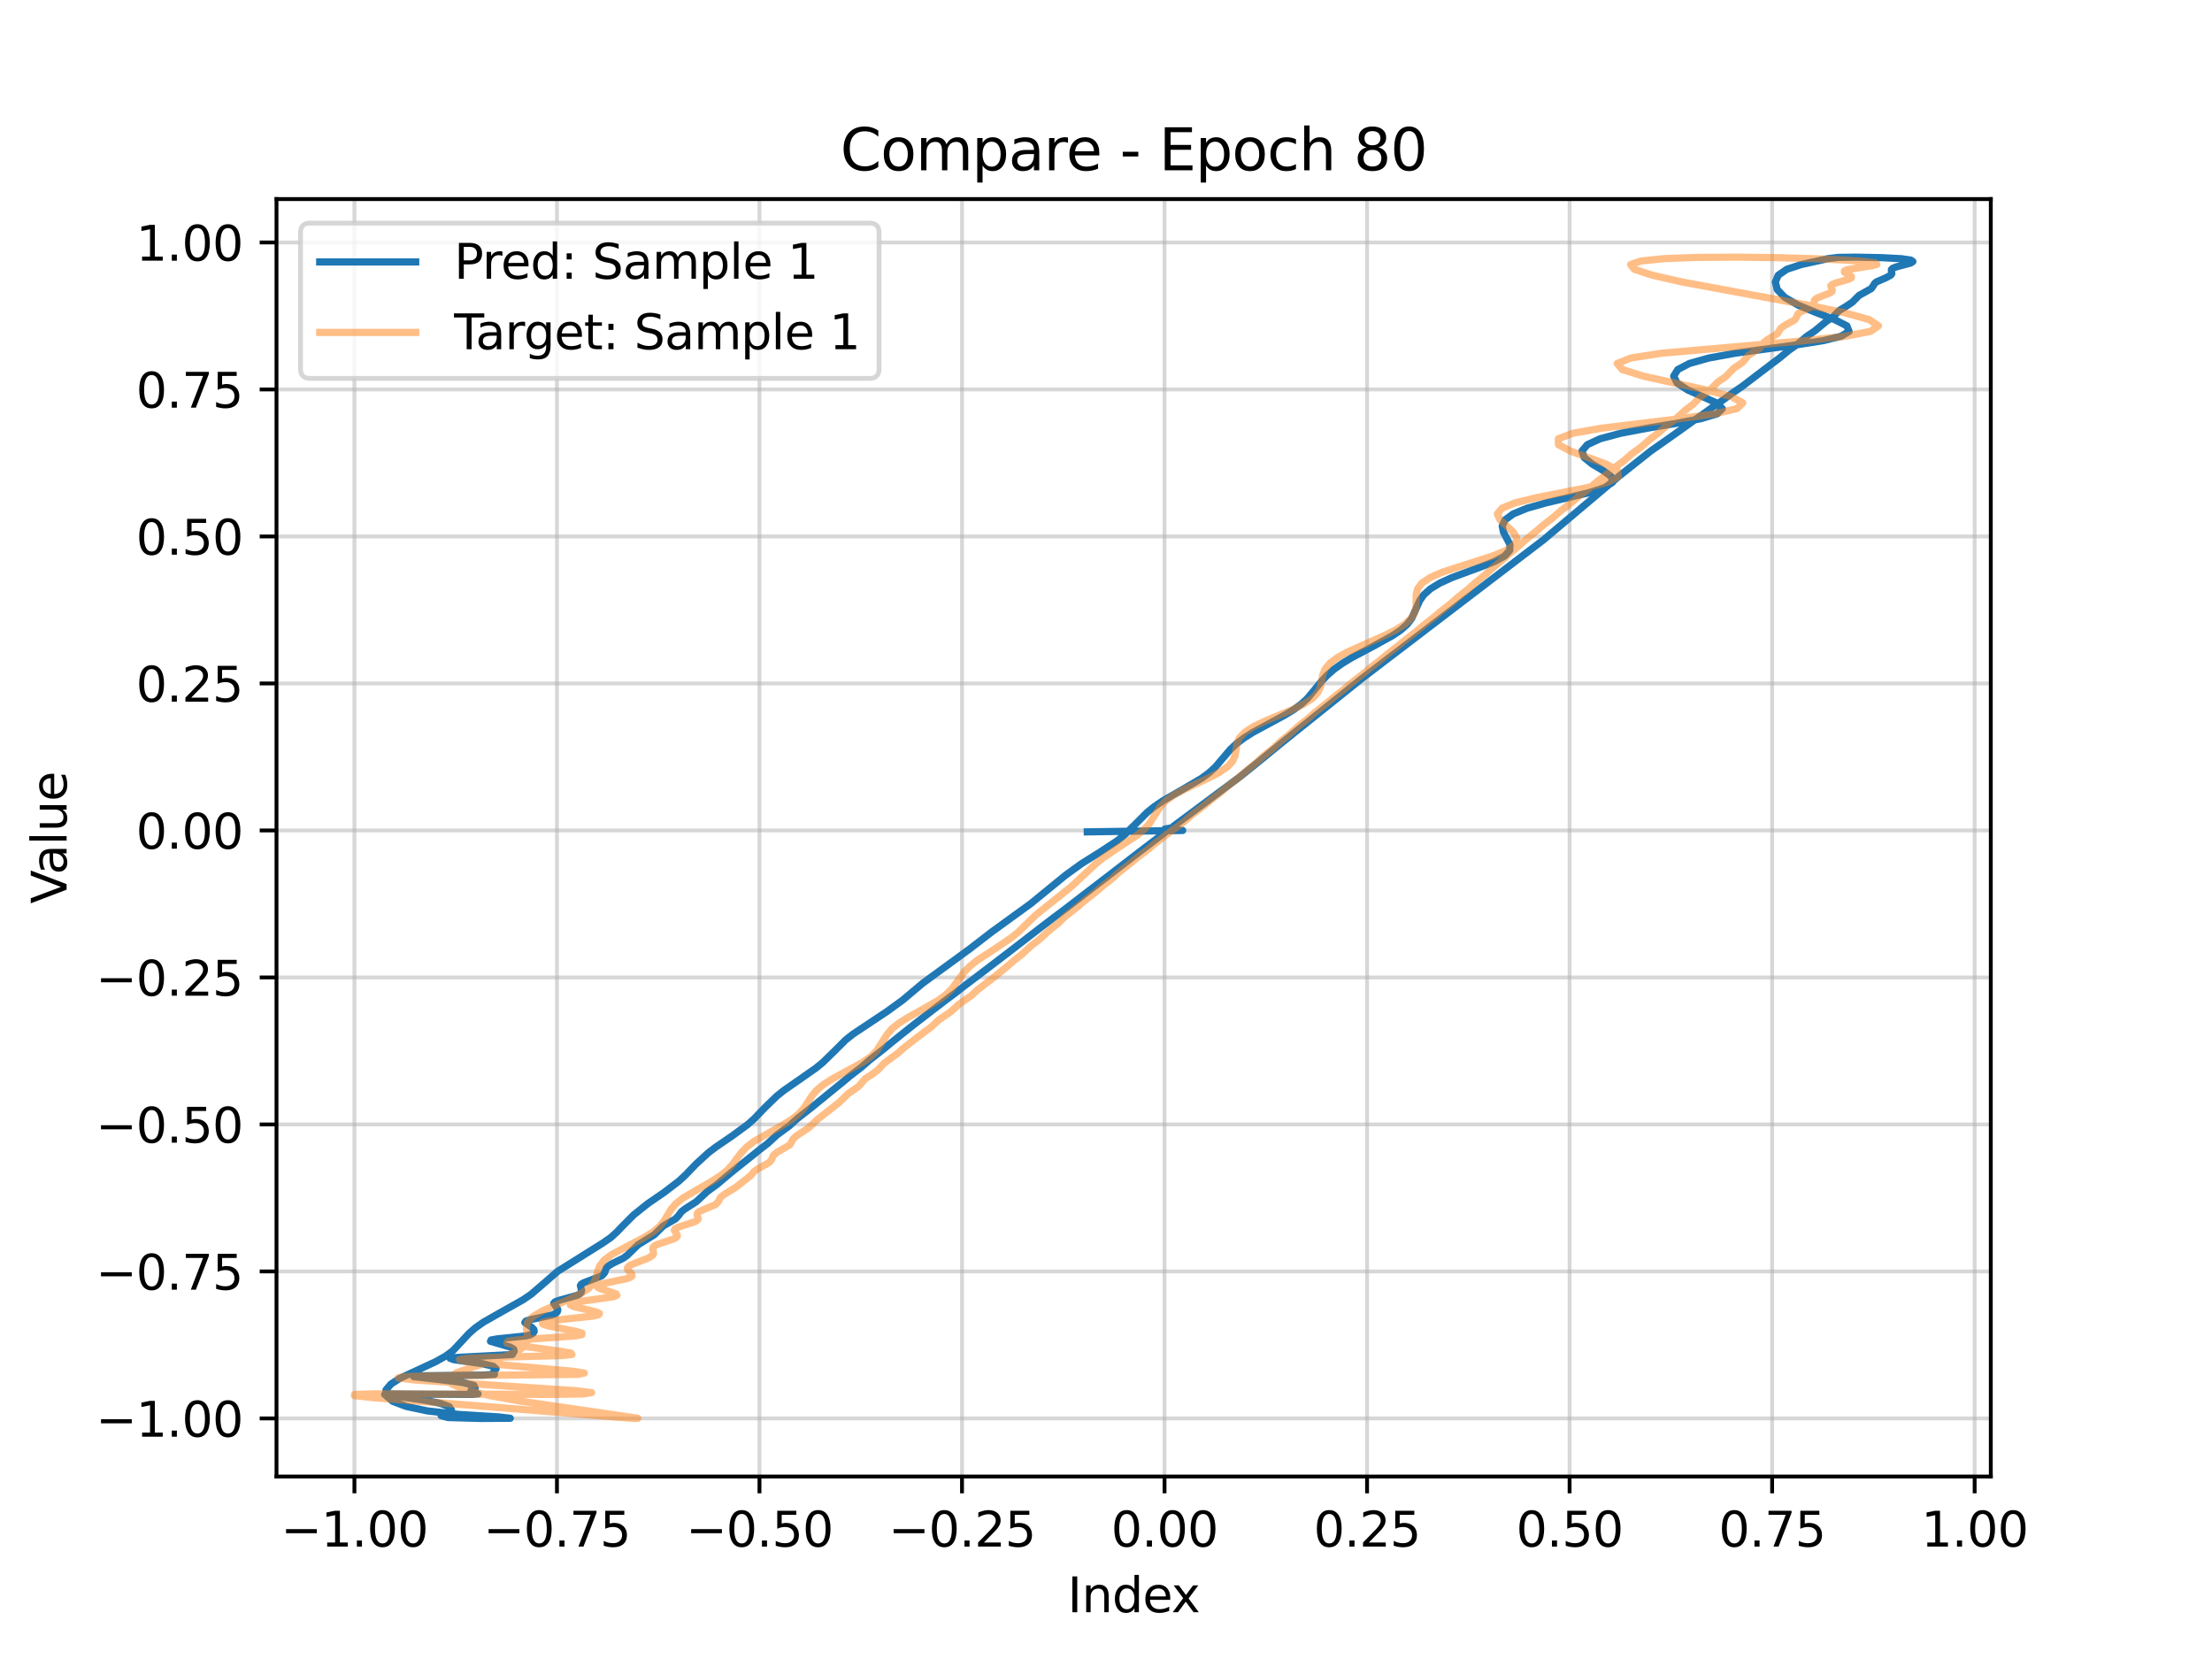 <?xml version="1.0" encoding="utf-8" standalone="no"?>
<!DOCTYPE svg PUBLIC "-//W3C//DTD SVG 1.1//EN"
  "http://www.w3.org/Graphics/SVG/1.1/DTD/svg11.dtd">
<svg xmlns:xlink="http://www.w3.org/1999/xlink" width="460.8pt" height="345.6pt" viewBox="0 0 460.8 345.6" xmlns="http://www.w3.org/2000/svg" version="1.1">
 <defs>
  <style type="text/css">*{stroke-linejoin: round; stroke-linecap: butt}</style>
 </defs>
 <g id="figure_1">
  <g id="patch_1">
   <path d="M 0 345.6 
L 460.8 345.6 
L 460.8 0 
L 0 0 
z
" style="fill: #ffffff"/>
  </g>
  <g id="axes_1">
   <g id="patch_2">
    <path d="M 57.6 307.584 
L 414.72 307.584 
L 414.72 41.472 
L 57.6 41.472 
z
" style="fill: #ffffff"/>
   </g>
   <g id="matplotlib.axis_1">
    <g id="xtick_1">
     <g id="line2d_1">
      <path d="M 73.833 307.584 
L 73.833 41.472 
" clip-path="url(#p43195b2740)" style="fill: none; stroke: #b0b0b0; stroke-opacity: 0.5; stroke-width: 0.8; stroke-linecap: square"/>
     </g>
     <g id="line2d_2">
      <defs>
       <path id="m2a0c8b66cd" d="M 0 0 
L 0 3.5 
" style="stroke: #000000; stroke-width: 0.8"/>
      </defs>
      <g>
       <use xlink:href="#m2a0c8b66cd" x="73.833" y="307.584" style="stroke: #000000; stroke-width: 0.8"/>
      </g>
     </g>
     <g id="text_1">
      <!-- −1.00 -->
      <g transform="translate(58.51 322.182) scale(0.1 -0.1)">
       <defs>
        <path id="DejaVuSans-2212" d="M 678 2272 
L 4684 2272 
L 4684 1741 
L 678 1741 
L 678 2272 
z
" transform="scale(0.016)"/>
        <path id="DejaVuSans-31" d="M 794 531 
L 1825 531 
L 1825 4091 
L 703 3866 
L 703 4441 
L 1819 4666 
L 2450 4666 
L 2450 531 
L 3481 531 
L 3481 0 
L 794 0 
L 794 531 
z
" transform="scale(0.016)"/>
        <path id="DejaVuSans-2e" d="M 684 794 
L 1344 794 
L 1344 0 
L 684 0 
L 684 794 
z
" transform="scale(0.016)"/>
        <path id="DejaVuSans-30" d="M 2034 4250 
Q 1547 4250 1301 3770 
Q 1056 3291 1056 2328 
Q 1056 1369 1301 889 
Q 1547 409 2034 409 
Q 2525 409 2770 889 
Q 3016 1369 3016 2328 
Q 3016 3291 2770 3770 
Q 2525 4250 2034 4250 
z
M 2034 4750 
Q 2819 4750 3233 4129 
Q 3647 3509 3647 2328 
Q 3647 1150 3233 529 
Q 2819 -91 2034 -91 
Q 1250 -91 836 529 
Q 422 1150 422 2328 
Q 422 3509 836 4129 
Q 1250 4750 2034 4750 
z
" transform="scale(0.016)"/>
       </defs>
       <use xlink:href="#DejaVuSans-2212"/>
       <use xlink:href="#DejaVuSans-31" transform="translate(83.789 0)"/>
       <use xlink:href="#DejaVuSans-2e" transform="translate(147.412 0)"/>
       <use xlink:href="#DejaVuSans-30" transform="translate(179.199 0)"/>
       <use xlink:href="#DejaVuSans-30" transform="translate(242.822 0)"/>
      </g>
     </g>
    </g>
    <g id="xtick_2">
     <g id="line2d_3">
      <path d="M 116.023 307.584 
L 116.023 41.472 
" clip-path="url(#p43195b2740)" style="fill: none; stroke: #b0b0b0; stroke-opacity: 0.5; stroke-width: 0.8; stroke-linecap: square"/>
     </g>
     <g id="line2d_4">
      <g>
       <use xlink:href="#m2a0c8b66cd" x="116.023" y="307.584" style="stroke: #000000; stroke-width: 0.8"/>
      </g>
     </g>
     <g id="text_2">
      <!-- −0.75 -->
      <g transform="translate(100.7 322.182) scale(0.1 -0.1)">
       <defs>
        <path id="DejaVuSans-37" d="M 525 4666 
L 3525 4666 
L 3525 4397 
L 1831 0 
L 1172 0 
L 2766 4134 
L 525 4134 
L 525 4666 
z
" transform="scale(0.016)"/>
        <path id="DejaVuSans-35" d="M 691 4666 
L 3169 4666 
L 3169 4134 
L 1269 4134 
L 1269 2991 
Q 1406 3038 1543 3061 
Q 1681 3084 1819 3084 
Q 2600 3084 3056 2656 
Q 3513 2228 3513 1497 
Q 3513 744 3044 326 
Q 2575 -91 1722 -91 
Q 1428 -91 1123 -41 
Q 819 9 494 109 
L 494 744 
Q 775 591 1075 516 
Q 1375 441 1709 441 
Q 2250 441 2565 725 
Q 2881 1009 2881 1497 
Q 2881 1984 2565 2268 
Q 2250 2553 1709 2553 
Q 1456 2553 1204 2497 
Q 953 2441 691 2322 
L 691 4666 
z
" transform="scale(0.016)"/>
       </defs>
       <use xlink:href="#DejaVuSans-2212"/>
       <use xlink:href="#DejaVuSans-30" transform="translate(83.789 0)"/>
       <use xlink:href="#DejaVuSans-2e" transform="translate(147.412 0)"/>
       <use xlink:href="#DejaVuSans-37" transform="translate(179.199 0)"/>
       <use xlink:href="#DejaVuSans-35" transform="translate(242.822 0)"/>
      </g>
     </g>
    </g>
    <g id="xtick_3">
     <g id="line2d_5">
      <path d="M 158.213 307.584 
L 158.213 41.472 
" clip-path="url(#p43195b2740)" style="fill: none; stroke: #b0b0b0; stroke-opacity: 0.5; stroke-width: 0.8; stroke-linecap: square"/>
     </g>
     <g id="line2d_6">
      <g>
       <use xlink:href="#m2a0c8b66cd" x="158.213" y="307.584" style="stroke: #000000; stroke-width: 0.8"/>
      </g>
     </g>
     <g id="text_3">
      <!-- −0.50 -->
      <g transform="translate(142.891 322.182) scale(0.1 -0.1)">
       <use xlink:href="#DejaVuSans-2212"/>
       <use xlink:href="#DejaVuSans-30" transform="translate(83.789 0)"/>
       <use xlink:href="#DejaVuSans-2e" transform="translate(147.412 0)"/>
       <use xlink:href="#DejaVuSans-35" transform="translate(179.199 0)"/>
       <use xlink:href="#DejaVuSans-30" transform="translate(242.822 0)"/>
      </g>
     </g>
    </g>
    <g id="xtick_4">
     <g id="line2d_7">
      <path d="M 200.404 307.584 
L 200.404 41.472 
" clip-path="url(#p43195b2740)" style="fill: none; stroke: #b0b0b0; stroke-opacity: 0.5; stroke-width: 0.8; stroke-linecap: square"/>
     </g>
     <g id="line2d_8">
      <g>
       <use xlink:href="#m2a0c8b66cd" x="200.404" y="307.584" style="stroke: #000000; stroke-width: 0.8"/>
      </g>
     </g>
     <g id="text_4">
      <!-- −0.25 -->
      <g transform="translate(185.081 322.182) scale(0.1 -0.1)">
       <defs>
        <path id="DejaVuSans-32" d="M 1228 531 
L 3431 531 
L 3431 0 
L 469 0 
L 469 531 
Q 828 903 1448 1529 
Q 2069 2156 2228 2338 
Q 2531 2678 2651 2914 
Q 2772 3150 2772 3378 
Q 2772 3750 2511 3984 
Q 2250 4219 1831 4219 
Q 1534 4219 1204 4116 
Q 875 4013 500 3803 
L 500 4441 
Q 881 4594 1212 4672 
Q 1544 4750 1819 4750 
Q 2544 4750 2975 4387 
Q 3406 4025 3406 3419 
Q 3406 3131 3298 2873 
Q 3191 2616 2906 2266 
Q 2828 2175 2409 1742 
Q 1991 1309 1228 531 
z
" transform="scale(0.016)"/>
       </defs>
       <use xlink:href="#DejaVuSans-2212"/>
       <use xlink:href="#DejaVuSans-30" transform="translate(83.789 0)"/>
       <use xlink:href="#DejaVuSans-2e" transform="translate(147.412 0)"/>
       <use xlink:href="#DejaVuSans-32" transform="translate(179.199 0)"/>
       <use xlink:href="#DejaVuSans-35" transform="translate(242.822 0)"/>
      </g>
     </g>
    </g>
    <g id="xtick_5">
     <g id="line2d_9">
      <path d="M 242.594 307.584 
L 242.594 41.472 
" clip-path="url(#p43195b2740)" style="fill: none; stroke: #b0b0b0; stroke-opacity: 0.5; stroke-width: 0.8; stroke-linecap: square"/>
     </g>
     <g id="line2d_10">
      <g>
       <use xlink:href="#m2a0c8b66cd" x="242.594" y="307.584" style="stroke: #000000; stroke-width: 0.8"/>
      </g>
     </g>
     <g id="text_5">
      <!-- 0.00 -->
      <g transform="translate(231.461 322.182) scale(0.1 -0.1)">
       <use xlink:href="#DejaVuSans-30"/>
       <use xlink:href="#DejaVuSans-2e" transform="translate(63.623 0)"/>
       <use xlink:href="#DejaVuSans-30" transform="translate(95.41 0)"/>
       <use xlink:href="#DejaVuSans-30" transform="translate(159.033 0)"/>
      </g>
     </g>
    </g>
    <g id="xtick_6">
     <g id="line2d_11">
      <path d="M 284.784 307.584 
L 284.784 41.472 
" clip-path="url(#p43195b2740)" style="fill: none; stroke: #b0b0b0; stroke-opacity: 0.5; stroke-width: 0.8; stroke-linecap: square"/>
     </g>
     <g id="line2d_12">
      <g>
       <use xlink:href="#m2a0c8b66cd" x="284.784" y="307.584" style="stroke: #000000; stroke-width: 0.8"/>
      </g>
     </g>
     <g id="text_6">
      <!-- 0.25 -->
      <g transform="translate(273.651 322.182) scale(0.1 -0.1)">
       <use xlink:href="#DejaVuSans-30"/>
       <use xlink:href="#DejaVuSans-2e" transform="translate(63.623 0)"/>
       <use xlink:href="#DejaVuSans-32" transform="translate(95.41 0)"/>
       <use xlink:href="#DejaVuSans-35" transform="translate(159.033 0)"/>
      </g>
     </g>
    </g>
    <g id="xtick_7">
     <g id="line2d_13">
      <path d="M 326.974 307.584 
L 326.974 41.472 
" clip-path="url(#p43195b2740)" style="fill: none; stroke: #b0b0b0; stroke-opacity: 0.5; stroke-width: 0.8; stroke-linecap: square"/>
     </g>
     <g id="line2d_14">
      <g>
       <use xlink:href="#m2a0c8b66cd" x="326.974" y="307.584" style="stroke: #000000; stroke-width: 0.8"/>
      </g>
     </g>
     <g id="text_7">
      <!-- 0.50 -->
      <g transform="translate(315.842 322.182) scale(0.1 -0.1)">
       <use xlink:href="#DejaVuSans-30"/>
       <use xlink:href="#DejaVuSans-2e" transform="translate(63.623 0)"/>
       <use xlink:href="#DejaVuSans-35" transform="translate(95.41 0)"/>
       <use xlink:href="#DejaVuSans-30" transform="translate(159.033 0)"/>
      </g>
     </g>
    </g>
    <g id="xtick_8">
     <g id="line2d_15">
      <path d="M 369.165 307.584 
L 369.165 41.472 
" clip-path="url(#p43195b2740)" style="fill: none; stroke: #b0b0b0; stroke-opacity: 0.5; stroke-width: 0.8; stroke-linecap: square"/>
     </g>
     <g id="line2d_16">
      <g>
       <use xlink:href="#m2a0c8b66cd" x="369.165" y="307.584" style="stroke: #000000; stroke-width: 0.8"/>
      </g>
     </g>
     <g id="text_8">
      <!-- 0.75 -->
      <g transform="translate(358.032 322.182) scale(0.1 -0.1)">
       <use xlink:href="#DejaVuSans-30"/>
       <use xlink:href="#DejaVuSans-2e" transform="translate(63.623 0)"/>
       <use xlink:href="#DejaVuSans-37" transform="translate(95.41 0)"/>
       <use xlink:href="#DejaVuSans-35" transform="translate(159.033 0)"/>
      </g>
     </g>
    </g>
    <g id="xtick_9">
     <g id="line2d_17">
      <path d="M 411.355 307.584 
L 411.355 41.472 
" clip-path="url(#p43195b2740)" style="fill: none; stroke: #b0b0b0; stroke-opacity: 0.5; stroke-width: 0.8; stroke-linecap: square"/>
     </g>
     <g id="line2d_18">
      <g>
       <use xlink:href="#m2a0c8b66cd" x="411.355" y="307.584" style="stroke: #000000; stroke-width: 0.8"/>
      </g>
     </g>
     <g id="text_9">
      <!-- 1.00 -->
      <g transform="translate(400.222 322.182) scale(0.1 -0.1)">
       <use xlink:href="#DejaVuSans-31"/>
       <use xlink:href="#DejaVuSans-2e" transform="translate(63.623 0)"/>
       <use xlink:href="#DejaVuSans-30" transform="translate(95.41 0)"/>
       <use xlink:href="#DejaVuSans-30" transform="translate(159.033 0)"/>
      </g>
     </g>
    </g>
    <g id="text_10">
     <!-- Index -->
     <g transform="translate(222.394 335.861) scale(0.1 -0.1)">
      <defs>
       <path id="DejaVuSans-49" d="M 628 4666 
L 1259 4666 
L 1259 0 
L 628 0 
L 628 4666 
z
" transform="scale(0.016)"/>
       <path id="DejaVuSans-6e" d="M 3513 2113 
L 3513 0 
L 2938 0 
L 2938 2094 
Q 2938 2591 2744 2837 
Q 2550 3084 2163 3084 
Q 1697 3084 1428 2787 
Q 1159 2491 1159 1978 
L 1159 0 
L 581 0 
L 581 3500 
L 1159 3500 
L 1159 2956 
Q 1366 3272 1645 3428 
Q 1925 3584 2291 3584 
Q 2894 3584 3203 3211 
Q 3513 2838 3513 2113 
z
" transform="scale(0.016)"/>
       <path id="DejaVuSans-64" d="M 2906 2969 
L 2906 4863 
L 3481 4863 
L 3481 0 
L 2906 0 
L 2906 525 
Q 2725 213 2448 61 
Q 2172 -91 1784 -91 
Q 1150 -91 751 415 
Q 353 922 353 1747 
Q 353 2572 751 3078 
Q 1150 3584 1784 3584 
Q 2172 3584 2448 3432 
Q 2725 3281 2906 2969 
z
M 947 1747 
Q 947 1113 1208 752 
Q 1469 391 1925 391 
Q 2381 391 2643 752 
Q 2906 1113 2906 1747 
Q 2906 2381 2643 2742 
Q 2381 3103 1925 3103 
Q 1469 3103 1208 2742 
Q 947 2381 947 1747 
z
" transform="scale(0.016)"/>
       <path id="DejaVuSans-65" d="M 3597 1894 
L 3597 1613 
L 953 1613 
Q 991 1019 1311 708 
Q 1631 397 2203 397 
Q 2534 397 2845 478 
Q 3156 559 3463 722 
L 3463 178 
Q 3153 47 2828 -22 
Q 2503 -91 2169 -91 
Q 1331 -91 842 396 
Q 353 884 353 1716 
Q 353 2575 817 3079 
Q 1281 3584 2069 3584 
Q 2775 3584 3186 3129 
Q 3597 2675 3597 1894 
z
M 3022 2063 
Q 3016 2534 2758 2815 
Q 2500 3097 2075 3097 
Q 1594 3097 1305 2825 
Q 1016 2553 972 2059 
L 3022 2063 
z
" transform="scale(0.016)"/>
       <path id="DejaVuSans-78" d="M 3513 3500 
L 2247 1797 
L 3578 0 
L 2900 0 
L 1881 1375 
L 863 0 
L 184 0 
L 1544 1831 
L 300 3500 
L 978 3500 
L 1906 2253 
L 2834 3500 
L 3513 3500 
z
" transform="scale(0.016)"/>
      </defs>
      <use xlink:href="#DejaVuSans-49"/>
      <use xlink:href="#DejaVuSans-6e" transform="translate(29.492 0)"/>
      <use xlink:href="#DejaVuSans-64" transform="translate(92.871 0)"/>
      <use xlink:href="#DejaVuSans-65" transform="translate(156.348 0)"/>
      <use xlink:href="#DejaVuSans-78" transform="translate(216.121 0)"/>
     </g>
    </g>
   </g>
   <g id="matplotlib.axis_2">
    <g id="ytick_1">
     <g id="line2d_19">
      <path d="M 57.6 295.488 
L 414.72 295.488 
" clip-path="url(#p43195b2740)" style="fill: none; stroke: #b0b0b0; stroke-opacity: 0.5; stroke-width: 0.8; stroke-linecap: square"/>
     </g>
     <g id="line2d_20">
      <defs>
       <path id="m6dc3b69194" d="M 0 0 
L -3.5 0 
" style="stroke: #000000; stroke-width: 0.8"/>
      </defs>
      <g>
       <use xlink:href="#m6dc3b69194" x="57.6" y="295.488" style="stroke: #000000; stroke-width: 0.8"/>
      </g>
     </g>
     <g id="text_11">
      <!-- −1.00 -->
      <g transform="translate(19.955 299.287) scale(0.1 -0.1)">
       <use xlink:href="#DejaVuSans-2212"/>
       <use xlink:href="#DejaVuSans-31" transform="translate(83.789 0)"/>
       <use xlink:href="#DejaVuSans-2e" transform="translate(147.412 0)"/>
       <use xlink:href="#DejaVuSans-30" transform="translate(179.199 0)"/>
       <use xlink:href="#DejaVuSans-30" transform="translate(242.822 0)"/>
      </g>
     </g>
    </g>
    <g id="ytick_2">
     <g id="line2d_21">
      <path d="M 57.6 264.865 
L 414.72 264.865 
" clip-path="url(#p43195b2740)" style="fill: none; stroke: #b0b0b0; stroke-opacity: 0.5; stroke-width: 0.8; stroke-linecap: square"/>
     </g>
     <g id="line2d_22">
      <g>
       <use xlink:href="#m6dc3b69194" x="57.6" y="264.865" style="stroke: #000000; stroke-width: 0.8"/>
      </g>
     </g>
     <g id="text_12">
      <!-- −0.75 -->
      <g transform="translate(19.955 268.665) scale(0.1 -0.1)">
       <use xlink:href="#DejaVuSans-2212"/>
       <use xlink:href="#DejaVuSans-30" transform="translate(83.789 0)"/>
       <use xlink:href="#DejaVuSans-2e" transform="translate(147.412 0)"/>
       <use xlink:href="#DejaVuSans-37" transform="translate(179.199 0)"/>
       <use xlink:href="#DejaVuSans-35" transform="translate(242.822 0)"/>
      </g>
     </g>
    </g>
    <g id="ytick_3">
     <g id="line2d_23">
      <path d="M 57.6 234.243 
L 414.72 234.243 
" clip-path="url(#p43195b2740)" style="fill: none; stroke: #b0b0b0; stroke-opacity: 0.5; stroke-width: 0.8; stroke-linecap: square"/>
     </g>
     <g id="line2d_24">
      <g>
       <use xlink:href="#m6dc3b69194" x="57.6" y="234.243" style="stroke: #000000; stroke-width: 0.8"/>
      </g>
     </g>
     <g id="text_13">
      <!-- −0.50 -->
      <g transform="translate(19.955 238.042) scale(0.1 -0.1)">
       <use xlink:href="#DejaVuSans-2212"/>
       <use xlink:href="#DejaVuSans-30" transform="translate(83.789 0)"/>
       <use xlink:href="#DejaVuSans-2e" transform="translate(147.412 0)"/>
       <use xlink:href="#DejaVuSans-35" transform="translate(179.199 0)"/>
       <use xlink:href="#DejaVuSans-30" transform="translate(242.822 0)"/>
      </g>
     </g>
    </g>
    <g id="ytick_4">
     <g id="line2d_25">
      <path d="M 57.6 203.62 
L 414.72 203.62 
" clip-path="url(#p43195b2740)" style="fill: none; stroke: #b0b0b0; stroke-opacity: 0.5; stroke-width: 0.8; stroke-linecap: square"/>
     </g>
     <g id="line2d_26">
      <g>
       <use xlink:href="#m6dc3b69194" x="57.6" y="203.62" style="stroke: #000000; stroke-width: 0.8"/>
      </g>
     </g>
     <g id="text_14">
      <!-- −0.25 -->
      <g transform="translate(19.955 207.419) scale(0.1 -0.1)">
       <use xlink:href="#DejaVuSans-2212"/>
       <use xlink:href="#DejaVuSans-30" transform="translate(83.789 0)"/>
       <use xlink:href="#DejaVuSans-2e" transform="translate(147.412 0)"/>
       <use xlink:href="#DejaVuSans-32" transform="translate(179.199 0)"/>
       <use xlink:href="#DejaVuSans-35" transform="translate(242.822 0)"/>
      </g>
     </g>
    </g>
    <g id="ytick_5">
     <g id="line2d_27">
      <path d="M 57.6 172.997 
L 414.72 172.997 
" clip-path="url(#p43195b2740)" style="fill: none; stroke: #b0b0b0; stroke-opacity: 0.5; stroke-width: 0.8; stroke-linecap: square"/>
     </g>
     <g id="line2d_28">
      <g>
       <use xlink:href="#m6dc3b69194" x="57.6" y="172.997" style="stroke: #000000; stroke-width: 0.8"/>
      </g>
     </g>
     <g id="text_15">
      <!-- 0.00 -->
      <g transform="translate(28.334 176.797) scale(0.1 -0.1)">
       <use xlink:href="#DejaVuSans-30"/>
       <use xlink:href="#DejaVuSans-2e" transform="translate(63.623 0)"/>
       <use xlink:href="#DejaVuSans-30" transform="translate(95.41 0)"/>
       <use xlink:href="#DejaVuSans-30" transform="translate(159.033 0)"/>
      </g>
     </g>
    </g>
    <g id="ytick_6">
     <g id="line2d_29">
      <path d="M 57.6 142.375 
L 414.72 142.375 
" clip-path="url(#p43195b2740)" style="fill: none; stroke: #b0b0b0; stroke-opacity: 0.5; stroke-width: 0.8; stroke-linecap: square"/>
     </g>
     <g id="line2d_30">
      <g>
       <use xlink:href="#m6dc3b69194" x="57.6" y="142.375" style="stroke: #000000; stroke-width: 0.8"/>
      </g>
     </g>
     <g id="text_16">
      <!-- 0.25 -->
      <g transform="translate(28.334 146.174) scale(0.1 -0.1)">
       <use xlink:href="#DejaVuSans-30"/>
       <use xlink:href="#DejaVuSans-2e" transform="translate(63.623 0)"/>
       <use xlink:href="#DejaVuSans-32" transform="translate(95.41 0)"/>
       <use xlink:href="#DejaVuSans-35" transform="translate(159.033 0)"/>
      </g>
     </g>
    </g>
    <g id="ytick_7">
     <g id="line2d_31">
      <path d="M 57.6 111.752 
L 414.72 111.752 
" clip-path="url(#p43195b2740)" style="fill: none; stroke: #b0b0b0; stroke-opacity: 0.5; stroke-width: 0.8; stroke-linecap: square"/>
     </g>
     <g id="line2d_32">
      <g>
       <use xlink:href="#m6dc3b69194" x="57.6" y="111.752" style="stroke: #000000; stroke-width: 0.8"/>
      </g>
     </g>
     <g id="text_17">
      <!-- 0.50 -->
      <g transform="translate(28.334 115.551) scale(0.1 -0.1)">
       <use xlink:href="#DejaVuSans-30"/>
       <use xlink:href="#DejaVuSans-2e" transform="translate(63.623 0)"/>
       <use xlink:href="#DejaVuSans-35" transform="translate(95.41 0)"/>
       <use xlink:href="#DejaVuSans-30" transform="translate(159.033 0)"/>
      </g>
     </g>
    </g>
    <g id="ytick_8">
     <g id="line2d_33">
      <path d="M 57.6 81.129 
L 414.72 81.129 
" clip-path="url(#p43195b2740)" style="fill: none; stroke: #b0b0b0; stroke-opacity: 0.5; stroke-width: 0.8; stroke-linecap: square"/>
     </g>
     <g id="line2d_34">
      <g>
       <use xlink:href="#m6dc3b69194" x="57.6" y="81.129" style="stroke: #000000; stroke-width: 0.8"/>
      </g>
     </g>
     <g id="text_18">
      <!-- 0.75 -->
      <g transform="translate(28.334 84.928) scale(0.1 -0.1)">
       <use xlink:href="#DejaVuSans-30"/>
       <use xlink:href="#DejaVuSans-2e" transform="translate(63.623 0)"/>
       <use xlink:href="#DejaVuSans-37" transform="translate(95.41 0)"/>
       <use xlink:href="#DejaVuSans-35" transform="translate(159.033 0)"/>
      </g>
     </g>
    </g>
    <g id="ytick_9">
     <g id="line2d_35">
      <path d="M 57.6 50.507 
L 414.72 50.507 
" clip-path="url(#p43195b2740)" style="fill: none; stroke: #b0b0b0; stroke-opacity: 0.5; stroke-width: 0.8; stroke-linecap: square"/>
     </g>
     <g id="line2d_36">
      <g>
       <use xlink:href="#m6dc3b69194" x="57.6" y="50.507" style="stroke: #000000; stroke-width: 0.8"/>
      </g>
     </g>
     <g id="text_19">
      <!-- 1.00 -->
      <g transform="translate(28.334 54.306) scale(0.1 -0.1)">
       <use xlink:href="#DejaVuSans-31"/>
       <use xlink:href="#DejaVuSans-2e" transform="translate(63.623 0)"/>
       <use xlink:href="#DejaVuSans-30" transform="translate(95.41 0)"/>
       <use xlink:href="#DejaVuSans-30" transform="translate(159.033 0)"/>
      </g>
     </g>
    </g>
    <g id="text_20">
     <!-- Value -->
     <g transform="translate(13.875 188.259) rotate(-90) scale(0.1 -0.1)">
      <defs>
       <path id="DejaVuSans-56" d="M 1831 0 
L 50 4666 
L 709 4666 
L 2188 738 
L 3669 4666 
L 4325 4666 
L 2547 0 
L 1831 0 
z
" transform="scale(0.016)"/>
       <path id="DejaVuSans-61" d="M 2194 1759 
Q 1497 1759 1228 1600 
Q 959 1441 959 1056 
Q 959 750 1161 570 
Q 1363 391 1709 391 
Q 2188 391 2477 730 
Q 2766 1069 2766 1631 
L 2766 1759 
L 2194 1759 
z
M 3341 1997 
L 3341 0 
L 2766 0 
L 2766 531 
Q 2569 213 2275 61 
Q 1981 -91 1556 -91 
Q 1019 -91 701 211 
Q 384 513 384 1019 
Q 384 1609 779 1909 
Q 1175 2209 1959 2209 
L 2766 2209 
L 2766 2266 
Q 2766 2663 2505 2880 
Q 2244 3097 1772 3097 
Q 1472 3097 1187 3025 
Q 903 2953 641 2809 
L 641 3341 
Q 956 3463 1253 3523 
Q 1550 3584 1831 3584 
Q 2591 3584 2966 3190 
Q 3341 2797 3341 1997 
z
" transform="scale(0.016)"/>
       <path id="DejaVuSans-6c" d="M 603 4863 
L 1178 4863 
L 1178 0 
L 603 0 
L 603 4863 
z
" transform="scale(0.016)"/>
       <path id="DejaVuSans-75" d="M 544 1381 
L 544 3500 
L 1119 3500 
L 1119 1403 
Q 1119 906 1312 657 
Q 1506 409 1894 409 
Q 2359 409 2629 706 
Q 2900 1003 2900 1516 
L 2900 3500 
L 3475 3500 
L 3475 0 
L 2900 0 
L 2900 538 
Q 2691 219 2414 64 
Q 2138 -91 1772 -91 
Q 1169 -91 856 284 
Q 544 659 544 1381 
z
M 1991 3584 
L 1991 3584 
z
" transform="scale(0.016)"/>
      </defs>
      <use xlink:href="#DejaVuSans-56"/>
      <use xlink:href="#DejaVuSans-61" transform="translate(60.658 0)"/>
      <use xlink:href="#DejaVuSans-6c" transform="translate(121.938 0)"/>
      <use xlink:href="#DejaVuSans-75" transform="translate(149.721 0)"/>
      <use xlink:href="#DejaVuSans-65" transform="translate(213.1 0)"/>
     </g>
    </g>
   </g>
   <g id="line2d_37">
    <path d="M 226.5 173.293 
L 246.377 173 
L 242.658 172.706 
L 244.279 172.413 
L 244.447 172.121 
L 247.609 169.775 
L 253.125 165.661 
L 258.298 161.817 
L 261.628 159.143 
L 266.739 154.967 
L 269.324 152.883 
L 283.704 141.349 
L 288.289 137.846 
L 321.516 112.477 
L 337.367 99.118 
L 343.88 93.959 
L 346.734 91.956 
L 348.758 90.529 
L 350.776 89.094 
L 352.775 87.664 
L 354.829 86.226 
L 356.818 84.792 
L 358.896 83.35 
L 360.855 81.911 
L 362.962 80.467 
L 369.392 75.562 
L 370.567 74.693 
L 372.661 72.967 
L 374.319 71.814 
L 376.345 70.092 
L 378.045 68.945 
L 380.457 66.946 
L 381.777 66.087 
L 382.608 65.223 
L 383.192 64.657 
L 384.585 63.816 
L 385.867 62.956 
L 387.277 61.539 
L 389.82 60.125 
L 390.223 59.547 
L 390.574 58.985 
L 390.923 58.712 
L 392.838 57.885 
L 393.896 57.306 
L 394.102 57.011 
L 394.021 56.434 
L 394.011 56.159 
L 394.273 55.894 
L 394.921 55.632 
L 398.029 54.792 
L 398.487 54.484 
L 398.037 54.175 
L 396.094 53.894 
L 391.989 53.676 
L 386.555 53.568 
L 382.99 53.618 
L 380.862 53.87 
L 375.275 55.101 
L 372.229 56.097 
L 370.45 57.325 
L 369.833 58.745 
L 370.224 60.299 
L 371.765 61.924 
L 374.558 63.55 
L 378.342 65.116 
L 382.177 66.572 
L 384.737 67.883 
L 385.197 69.042 
L 383.505 70.059 
L 379.768 70.969 
L 374.374 71.821 
L 361.472 73.581 
L 355.963 74.59 
L 351.917 75.725 
L 349.509 76.987 
L 348.655 78.354 
L 349.367 79.783 
L 351.549 81.22 
L 357.553 83.92 
L 358.792 85.118 
L 357.711 86.212 
L 354.3 87.228 
L 349.134 88.209 
L 343.161 89.204 
L 337.618 90.258 
L 333.34 91.4 
L 330.666 92.637 
L 329.553 93.955 
L 330.021 95.319 
L 331.699 96.687 
L 333.954 98.019 
L 335.666 99.282 
L 335.931 100.466 
L 334.31 101.578 
L 331.004 102.641 
L 322.059 104.76 
L 318.109 105.878 
L 315.227 107.057 
L 313.532 108.297 
L 312.939 109.579 
L 313.211 110.88 
L 314.553 113.433 
L 314.502 114.65 
L 313.444 115.821 
L 311.371 116.956 
L 308.564 118.072 
L 302.465 120.322 
L 299.922 121.483 
L 297.971 122.677 
L 296.611 123.898 
L 295.737 125.138 
L 294.073 128.846 
L 293.147 130.049 
L 291.827 131.23 
L 290.122 132.394 
L 285.947 134.699 
L 281.551 137.028 
L 279.598 138.215 
L 277.914 139.419 
L 276.511 140.635 
L 275.353 141.859 
L 272.356 145.498 
L 271.068 146.684 
L 269.469 147.856 
L 267.557 149.018 
L 261.078 152.521 
L 259.179 153.713 
L 257.581 154.918 
L 256.289 156.133 
L 253.203 159.763 
L 251.92 160.951 
L 250.326 162.127 
L 246.353 164.462 
L 242.253 166.816 
L 240.493 168.009 
L 238.997 169.212 
L 236.579 171.628 
L 234.137 174.024 
L 232.642 175.209 
L 229.062 177.563 
L 225.296 179.92 
L 222.006 182.298 
L 214.707 188.256 
L 206.551 194.176 
L 201.945 197.722 
L 192.222 204.825 
L 188.001 208.373 
L 184.771 210.716 
L 177.705 215.415 
L 176.199 216.602 
L 173.814 218.978 
L 171.401 221.333 
L 169.966 222.501 
L 166.639 224.83 
L 163.271 227.173 
L 161.798 228.355 
L 159.349 230.729 
L 157.074 233.093 
L 155.751 234.265 
L 152.574 236.596 
L 149.148 238.935 
L 147.593 240.114 
L 144.999 242.487 
L 142.718 244.857 
L 141.442 246.033 
L 138.386 248.372 
L 134.981 250.715 
L 132.016 253.08 
L 129.648 255.455 
L 128.515 256.638 
L 127.223 257.813 
L 125.521 258.983 
L 116.142 264.862 
L 113.414 267.242 
L 110.678 269.595 
L 108.978 270.758 
L 104.866 273.074 
L 100.728 275.421 
L 99.028 276.613 
L 97.667 277.811 
L 94.364 281.365 
L 92.809 282.518 
L 90.76 283.66 
L 83.283 287.137 
L 81.427 288.341 
L 80.398 289.558 
L 80.466 290.766 
L 81.818 291.925 
L 84.644 292.99 
L 89.013 293.914 
L 95.58 294.652 
L 103.917 295.17 
L 106.296 295.449 
L 100.15 295.488 
L 93.359 295.3 
L 91.903 294.915 
L 93.196 294.374 
L 94.046 293.725 
L 93.558 293.024 
L 91.665 292.326 
L 88.402 291.685 
L 80.137 290.483 
L 80.717 290.367 
L 85.677 290.421 
L 98.366 290.482 
L 99.594 290.369 
L 98.042 290.113 
L 98.097 289.711 
L 98.995 289.189 
L 98.723 288.598 
L 96.423 288.006 
L 92.261 287.475 
L 86.164 286.773 
L 86.867 286.617 
L 94.731 286.518 
L 100.635 286.454 
L 103.014 286.305 
L 102.733 286.039 
L 102.897 285.651 
L 103.343 285.166 
L 102.75 284.63 
L 100.587 284.099 
L 94.532 283.246 
L 93.761 282.97 
L 95.032 282.785 
L 106.718 282.177 
L 107.115 281.5 
L 107.019 281.065 
L 106.258 280.608 
L 102.176 279.418 
L 102.315 279.138 
L 103.581 278.909 
L 109.585 278.29 
L 110.571 278.03 
L 111.062 277.722 
L 111.276 277.369 
L 111.228 276.986 
L 110.864 276.589 
L 109.336 275.5 
L 109.559 275.204 
L 110.344 274.939 
L 115.12 273.917 
L 115.739 273.609 
L 116.097 273.271 
L 116.202 272.912 
L 116.079 272.543 
L 115.353 271.503 
L 115.622 271.205 
L 116.309 270.928 
L 120.262 269.833 
L 120.799 269.518 
L 121.085 269.183 
L 121.166 268.836 
L 120.904 267.819 
L 121.102 267.51 
L 121.608 267.218 
L 125.36 265.78 
L 125.946 265.133 
L 126.297 264.153 
L 126.551 263.842 
L 127.494 263.247 
L 129.879 262.079 
L 130.705 261.463 
L 132.935 259.298 
L 136.303 257.214 
L 138.163 255.39 
L 140.699 253.926 
L 141.281 253.312 
L 141.973 252.4 
L 142.734 251.813 
L 145.04 250.344 
L 147.307 248.238 
L 149.354 246.745 
L 152.238 244.316 
L 158.698 239.141 
L 159.906 238.221 
L 161.915 236.381 
L 164.404 234.556 
L 166.099 233.02 
L 169.228 230.576 
L 172.973 227.516 
L 175.606 225.376 
L 177.045 224.165 
L 179.403 222.352 
L 181.127 220.845 
L 183.803 218.749 
L 185.613 217.257 
L 187.83 215.469 
L 190.45 213.389 
L 196.613 208.648 
L 199 206.863 
L 200.914 205.374 
L 203.297 203.576 
L 205.665 201.774 
L 210.412 198.149 
L 216.679 193.31 
L 219.452 191.194 
L 221.856 189.389 
L 226.948 185.475 
L 230.463 182.781 
L 237.394 177.444 
L 242.018 173.918 
L 242.772 173.33 
L 242.772 173.33 
" clip-path="url(#p43195b2740)" style="fill: none; stroke: #1f77b4; stroke-width: 1.5; stroke-linecap: square"/>
   </g>
   <g id="line2d_38">
    <path d="M 243.763 173.293 
L 245.405 172.121 
L 246.928 170.95 
L 248.269 169.775 
L 250.959 167.721 
L 252.357 166.543 
L 254.257 165.072 
L 255.954 163.592 
L 257.903 162.114 
L 259.915 160.33 
L 261.754 158.845 
L 263.043 157.65 
L 265.252 155.864 
L 266.857 154.371 
L 268.737 152.883 
L 270.339 151.393 
L 272.585 149.613 
L 273.914 148.425 
L 276.529 146.354 
L 277.938 145.171 
L 279.861 143.7 
L 281.582 142.227 
L 283.834 140.471 
L 285.223 139.301 
L 287.484 137.554 
L 288.859 136.389 
L 291.472 134.36 
L 292.89 133.2 
L 294.779 131.754 
L 296.495 130.304 
L 298.717 128.566 
L 300.1 127.403 
L 302.316 125.661 
L 303.627 124.493 
L 305.831 122.744 
L 307.473 121.28 
L 309.298 119.818 
L 310.893 118.349 
L 313.028 116.589 
L 314.341 115.412 
L 316.484 113.653 
L 317.777 112.477 
L 320.291 110.429 
L 321.663 109.258 
L 323.54 107.801 
L 325.218 106.343 
L 327.474 104.603 
L 328.825 103.442 
L 331.114 101.711 
L 332.416 100.554 
L 335.029 98.543 
L 336.367 97.393 
L 338.303 95.963 
L 339.937 94.529 
L 341.897 93.103 
L 343.864 91.384 
L 345.43 90.243 
L 347.327 88.521 
L 348.965 87.378 
L 351.175 85.364 
L 352.708 84.217 
L 354.13 82.772 
L 356.12 81.336 
L 357.84 79.6 
L 359.505 78.451 
L 361.182 76.711 
L 362.918 75.562 
L 363.43 74.984 
L 364.134 74.113 
L 364.983 73.538 
L 366.391 72.681 
L 366.929 72.104 
L 367.524 71.235 
L 368.341 70.661 
L 370.236 69.522 
L 370.631 68.945 
L 370.98 68.366 
L 371.766 67.794 
L 373.853 66.662 
L 374.234 66.087 
L 374.456 65.51 
L 374.729 65.223 
L 375.774 64.657 
L 377.541 63.816 
L 377.82 63.532 
L 377.912 62.956 
L 377.937 62.667 
L 378.115 62.38 
L 378.522 62.096 
L 379.927 61.539 
L 381.302 60.984 
L 381.644 60.701 
L 381.702 60.415 
L 381.375 59.547 
L 381.671 59.264 
L 382.326 58.985 
L 385.161 58.165 
L 385.663 57.885 
L 385.688 57.599 
L 385.294 57.306 
L 384.235 56.718 
L 384.234 56.434 
L 384.919 56.159 
L 388.127 55.632 
L 389.905 55.366 
L 390.987 55.087 
L 390.714 54.792 
L 388.572 54.484 
L 384.326 54.175 
L 378.1 53.894 
L 370.38 53.676 
L 361.948 53.568 
L 353.76 53.618 
L 346.791 53.87 
L 341.894 54.358 
L 339.683 55.101 
L 340.458 56.097 
L 344.172 57.325 
L 350.441 58.745 
L 367.646 61.924 
L 376.553 63.55 
L 384.145 65.116 
L 389.351 66.572 
L 391.33 67.883 
L 389.632 69.042 
L 384.315 70.059 
L 376.004 70.969 
L 346.166 73.581 
L 339.701 74.59 
L 336.895 75.725 
L 337.96 76.987 
L 342.317 78.354 
L 355.383 81.22 
L 360.637 82.613 
L 363.045 83.92 
L 361.865 85.118 
L 357.189 86.212 
L 349.908 87.228 
L 333.58 89.204 
L 327.659 90.258 
L 324.629 91.4 
L 324.649 92.637 
L 327.128 93.955 
L 334.611 96.687 
L 336.954 98.019 
L 337.111 99.282 
L 334.871 100.466 
L 330.647 101.578 
L 319.977 103.69 
L 315.609 104.76 
L 312.866 105.878 
L 311.921 107.057 
L 312.47 108.297 
L 315.281 110.88 
L 316.012 112.172 
L 315.573 113.433 
L 313.827 114.65 
L 310.968 115.821 
L 300.473 119.188 
L 297.9 120.322 
L 296.196 121.483 
L 295.304 122.677 
L 295.01 123.898 
L 295.002 126.383 
L 294.707 127.623 
L 293.941 128.846 
L 292.614 130.049 
L 290.736 131.23 
L 288.405 132.394 
L 280.63 135.857 
L 278.537 137.028 
L 276.988 138.215 
L 276.02 139.419 
L 275.539 140.635 
L 275.089 143.082 
L 274.516 144.297 
L 273.373 145.498 
L 271.56 146.684 
L 269.153 147.856 
L 263.612 150.178 
L 261.171 151.344 
L 259.332 152.521 
L 258.196 153.713 
L 257.669 154.918 
L 257.309 157.35 
L 256.78 158.562 
L 255.67 159.763 
L 253.919 160.951 
L 251.649 162.127 
L 246.653 164.462 
L 244.52 165.634 
L 242.878 166.816 
L 241.725 168.009 
L 239.402 171.628 
L 238.294 172.83 
L 236.843 174.024 
L 233.25 176.388 
L 229.755 178.739 
L 228.299 179.92 
L 223.183 184.687 
L 215.758 190.624 
L 212.114 194.176 
L 210.659 195.36 
L 207.149 197.722 
L 203.538 200.082 
L 202.06 201.265 
L 200.895 202.449 
L 198.273 206.012 
L 197.076 207.195 
L 195.49 208.373 
L 191.39 210.716 
L 189.257 211.885 
L 187.374 213.056 
L 185.897 214.233 
L 184.845 215.415 
L 182.571 218.978 
L 181.339 220.159 
L 179.655 221.333 
L 175.374 223.665 
L 173.245 224.83 
L 171.436 225.998 
L 170.062 227.173 
L 169.087 228.355 
L 167.559 230.729 
L 166.518 231.914 
L 165.07 233.093 
L 163.221 234.265 
L 157.087 237.763 
L 155.554 238.935 
L 154.408 240.114 
L 152.662 242.487 
L 151.597 243.674 
L 150.164 244.857 
L 148.345 246.033 
L 142.3 249.541 
L 140.836 250.715 
L 139.805 251.894 
L 138.374 254.268 
L 137.431 255.455 
L 136.033 256.638 
L 134.132 257.813 
L 127.45 261.318 
L 125.894 262.492 
L 124.949 263.673 
L 124.488 264.862 
L 124.198 266.053 
L 123.682 267.242 
L 122.601 268.423 
L 120.794 269.595 
L 118.356 270.758 
L 113.032 273.074 
L 111.049 274.242 
L 109.924 275.421 
L 109.63 276.613 
L 109.999 279.008 
L 109.537 280.195 
L 108.023 281.365 
L 105.358 282.518 
L 95.085 285.958 
L 93.563 287.137 
L 94.176 288.341 
L 97.134 289.558 
L 102.187 290.766 
L 108.685 291.925 
L 122.363 293.914 
L 132.867 295.449 
L 132.187 295.488 
L 124.711 294.915 
L 101.624 293.024 
L 77.536 291.145 
L 73.833 290.74 
L 73.864 290.483 
L 77.925 290.367 
L 95.663 290.421 
L 115.672 290.482 
L 121.707 290.369 
L 123.25 290.113 
L 120.031 289.711 
L 103.363 288.598 
L 86.464 287.475 
L 82.956 287.057 
L 84.066 286.773 
L 89.453 286.617 
L 120.368 286.305 
L 121.721 286.039 
L 119.252 285.651 
L 96.956 283.626 
L 95.72 283.246 
L 97.54 282.97 
L 101.801 282.785 
L 117.028 282.393 
L 119.142 282.177 
L 118.949 281.878 
L 116.794 281.5 
L 107.037 280.163 
L 105.58 279.76 
L 105.817 279.418 
L 107.647 279.138 
L 114.117 278.709 
L 119.91 278.29 
L 121.224 278.03 
L 121.233 277.722 
L 120.094 277.369 
L 114.159 276.199 
L 113.055 275.833 
L 113.006 275.5 
L 114.073 275.204 
L 118.625 274.692 
L 123.363 274.195 
L 124.644 273.917 
L 124.873 273.609 
L 124.108 273.271 
L 119.516 272.177 
L 118.795 271.828 
L 119.029 271.503 
L 120.221 271.205 
L 127.873 270.126 
L 128.516 269.833 
L 128.308 269.518 
L 126.251 268.836 
L 125.149 268.487 
L 124.481 268.145 
L 124.458 267.819 
L 125.115 267.51 
L 127.81 266.937 
L 130.527 266.378 
L 131.334 266.085 
L 131.679 265.78 
L 131.636 265.461 
L 130.748 264.474 
L 130.695 264.153 
L 130.894 263.842 
L 131.338 263.541 
L 132.75 262.958 
L 135.07 262.079 
L 135.987 261.463 
L 136.157 261.149 
L 136.068 260.516 
L 135.981 260.204 
L 136.011 259.897 
L 136.256 259.595 
L 136.768 259.298 
L 138.461 258.715 
L 140.255 258.128 
L 140.834 257.828 
L 141.092 257.523 
L 141.053 257.214 
L 140.469 256.282 
L 140.649 255.979 
L 141.164 255.682 
L 142.948 255.102 
L 144.721 254.523 
L 145.242 254.227 
L 145.458 253.926 
L 145.299 253.312 
L 145.21 253.005 
L 145.299 252.7 
L 145.638 252.4 
L 146.969 251.813 
L 149.048 250.942 
L 149.63 250.344 
L 150.088 249.432 
L 150.847 248.83 
L 153.281 247.348 
L 156.345 244.923 
L 157.132 244.013 
L 158.019 243.408 
L 160.219 242.192 
L 160.732 241.576 
L 161.119 240.653 
L 161.866 240.046 
L 164.499 238.53 
L 164.888 237.911 
L 165.193 237.292 
L 165.842 236.683 
L 168.558 234.864 
L 170.139 233.324 
L 174.816 229.655 
L 176.709 227.82 
L 178.892 226.295 
L 180.18 224.767 
L 181.571 223.864 
L 182.792 222.96 
L 184.241 221.444 
L 187.099 219.351 
L 188.085 218.449 
L 191.138 216.066 
L 192.311 215.172 
L 193.94 213.984 
L 195.532 212.499 
L 198.113 210.724 
L 199.726 209.239 
L 202.271 207.461 
L 203.557 206.266 
L 206.7 203.877 
L 208.167 202.674 
L 209.641 201.473 
L 211.405 199.963 
L 212.933 198.755 
L 214.908 196.938 
L 216.494 195.731 
L 218.809 193.611 
L 220.367 192.405 
L 221.921 190.892 
L 224.623 188.785 
L 226.018 187.578 
L 227.941 186.077 
L 229.714 184.574 
L 231.613 183.08 
L 232.903 181.885 
L 235.889 179.51 
L 236.936 178.622 
L 239.279 176.855 
L 240.657 175.676 
L 243.718 173.33 
L 243.718 173.33 
" clip-path="url(#p43195b2740)" style="fill: none; stroke: #ff7f0e; stroke-opacity: 0.5; stroke-width: 1.5; stroke-linecap: square"/>
   </g>
   <g id="patch_3">
    <path d="M 57.6 307.584 
L 57.6 41.472 
" style="fill: none; stroke: #000000; stroke-width: 0.8; stroke-linejoin: miter; stroke-linecap: square"/>
   </g>
   <g id="patch_4">
    <path d="M 414.72 307.584 
L 414.72 41.472 
" style="fill: none; stroke: #000000; stroke-width: 0.8; stroke-linejoin: miter; stroke-linecap: square"/>
   </g>
   <g id="patch_5">
    <path d="M 57.6 307.584 
L 414.72 307.584 
" style="fill: none; stroke: #000000; stroke-width: 0.8; stroke-linejoin: miter; stroke-linecap: square"/>
   </g>
   <g id="patch_6">
    <path d="M 57.6 41.472 
L 414.72 41.472 
" style="fill: none; stroke: #000000; stroke-width: 0.8; stroke-linejoin: miter; stroke-linecap: square"/>
   </g>
   <g id="text_21">
    <!-- Compare - Epoch 80 -->
    <g transform="translate(175.052 35.472) scale(0.12 -0.12)">
     <defs>
      <path id="DejaVuSans-43" d="M 4122 4306 
L 4122 3641 
Q 3803 3938 3442 4084 
Q 3081 4231 2675 4231 
Q 1875 4231 1450 3742 
Q 1025 3253 1025 2328 
Q 1025 1406 1450 917 
Q 1875 428 2675 428 
Q 3081 428 3442 575 
Q 3803 722 4122 1019 
L 4122 359 
Q 3791 134 3420 21 
Q 3050 -91 2638 -91 
Q 1578 -91 968 557 
Q 359 1206 359 2328 
Q 359 3453 968 4101 
Q 1578 4750 2638 4750 
Q 3056 4750 3426 4639 
Q 3797 4528 4122 4306 
z
" transform="scale(0.016)"/>
      <path id="DejaVuSans-6f" d="M 1959 3097 
Q 1497 3097 1228 2736 
Q 959 2375 959 1747 
Q 959 1119 1226 758 
Q 1494 397 1959 397 
Q 2419 397 2687 759 
Q 2956 1122 2956 1747 
Q 2956 2369 2687 2733 
Q 2419 3097 1959 3097 
z
M 1959 3584 
Q 2709 3584 3137 3096 
Q 3566 2609 3566 1747 
Q 3566 888 3137 398 
Q 2709 -91 1959 -91 
Q 1206 -91 779 398 
Q 353 888 353 1747 
Q 353 2609 779 3096 
Q 1206 3584 1959 3584 
z
" transform="scale(0.016)"/>
      <path id="DejaVuSans-6d" d="M 3328 2828 
Q 3544 3216 3844 3400 
Q 4144 3584 4550 3584 
Q 5097 3584 5394 3201 
Q 5691 2819 5691 2113 
L 5691 0 
L 5113 0 
L 5113 2094 
Q 5113 2597 4934 2840 
Q 4756 3084 4391 3084 
Q 3944 3084 3684 2787 
Q 3425 2491 3425 1978 
L 3425 0 
L 2847 0 
L 2847 2094 
Q 2847 2600 2669 2842 
Q 2491 3084 2119 3084 
Q 1678 3084 1418 2786 
Q 1159 2488 1159 1978 
L 1159 0 
L 581 0 
L 581 3500 
L 1159 3500 
L 1159 2956 
Q 1356 3278 1631 3431 
Q 1906 3584 2284 3584 
Q 2666 3584 2933 3390 
Q 3200 3197 3328 2828 
z
" transform="scale(0.016)"/>
      <path id="DejaVuSans-70" d="M 1159 525 
L 1159 -1331 
L 581 -1331 
L 581 3500 
L 1159 3500 
L 1159 2969 
Q 1341 3281 1617 3432 
Q 1894 3584 2278 3584 
Q 2916 3584 3314 3078 
Q 3713 2572 3713 1747 
Q 3713 922 3314 415 
Q 2916 -91 2278 -91 
Q 1894 -91 1617 61 
Q 1341 213 1159 525 
z
M 3116 1747 
Q 3116 2381 2855 2742 
Q 2594 3103 2138 3103 
Q 1681 3103 1420 2742 
Q 1159 2381 1159 1747 
Q 1159 1113 1420 752 
Q 1681 391 2138 391 
Q 2594 391 2855 752 
Q 3116 1113 3116 1747 
z
" transform="scale(0.016)"/>
      <path id="DejaVuSans-72" d="M 2631 2963 
Q 2534 3019 2420 3045 
Q 2306 3072 2169 3072 
Q 1681 3072 1420 2755 
Q 1159 2438 1159 1844 
L 1159 0 
L 581 0 
L 581 3500 
L 1159 3500 
L 1159 2956 
Q 1341 3275 1631 3429 
Q 1922 3584 2338 3584 
Q 2397 3584 2469 3576 
Q 2541 3569 2628 3553 
L 2631 2963 
z
" transform="scale(0.016)"/>
      <path id="DejaVuSans-20" transform="scale(0.016)"/>
      <path id="DejaVuSans-2d" d="M 313 2009 
L 1997 2009 
L 1997 1497 
L 313 1497 
L 313 2009 
z
" transform="scale(0.016)"/>
      <path id="DejaVuSans-45" d="M 628 4666 
L 3578 4666 
L 3578 4134 
L 1259 4134 
L 1259 2753 
L 3481 2753 
L 3481 2222 
L 1259 2222 
L 1259 531 
L 3634 531 
L 3634 0 
L 628 0 
L 628 4666 
z
" transform="scale(0.016)"/>
      <path id="DejaVuSans-63" d="M 3122 3366 
L 3122 2828 
Q 2878 2963 2633 3030 
Q 2388 3097 2138 3097 
Q 1578 3097 1268 2742 
Q 959 2388 959 1747 
Q 959 1106 1268 751 
Q 1578 397 2138 397 
Q 2388 397 2633 464 
Q 2878 531 3122 666 
L 3122 134 
Q 2881 22 2623 -34 
Q 2366 -91 2075 -91 
Q 1284 -91 818 406 
Q 353 903 353 1747 
Q 353 2603 823 3093 
Q 1294 3584 2113 3584 
Q 2378 3584 2631 3529 
Q 2884 3475 3122 3366 
z
" transform="scale(0.016)"/>
      <path id="DejaVuSans-68" d="M 3513 2113 
L 3513 0 
L 2938 0 
L 2938 2094 
Q 2938 2591 2744 2837 
Q 2550 3084 2163 3084 
Q 1697 3084 1428 2787 
Q 1159 2491 1159 1978 
L 1159 0 
L 581 0 
L 581 4863 
L 1159 4863 
L 1159 2956 
Q 1366 3272 1645 3428 
Q 1925 3584 2291 3584 
Q 2894 3584 3203 3211 
Q 3513 2838 3513 2113 
z
" transform="scale(0.016)"/>
      <path id="DejaVuSans-38" d="M 2034 2216 
Q 1584 2216 1326 1975 
Q 1069 1734 1069 1313 
Q 1069 891 1326 650 
Q 1584 409 2034 409 
Q 2484 409 2743 651 
Q 3003 894 3003 1313 
Q 3003 1734 2745 1975 
Q 2488 2216 2034 2216 
z
M 1403 2484 
Q 997 2584 770 2862 
Q 544 3141 544 3541 
Q 544 4100 942 4425 
Q 1341 4750 2034 4750 
Q 2731 4750 3128 4425 
Q 3525 4100 3525 3541 
Q 3525 3141 3298 2862 
Q 3072 2584 2669 2484 
Q 3125 2378 3379 2068 
Q 3634 1759 3634 1313 
Q 3634 634 3220 271 
Q 2806 -91 2034 -91 
Q 1263 -91 848 271 
Q 434 634 434 1313 
Q 434 1759 690 2068 
Q 947 2378 1403 2484 
z
M 1172 3481 
Q 1172 3119 1398 2916 
Q 1625 2713 2034 2713 
Q 2441 2713 2670 2916 
Q 2900 3119 2900 3481 
Q 2900 3844 2670 4047 
Q 2441 4250 2034 4250 
Q 1625 4250 1398 4047 
Q 1172 3844 1172 3481 
z
" transform="scale(0.016)"/>
     </defs>
     <use xlink:href="#DejaVuSans-43"/>
     <use xlink:href="#DejaVuSans-6f" transform="translate(69.824 0)"/>
     <use xlink:href="#DejaVuSans-6d" transform="translate(131.006 0)"/>
     <use xlink:href="#DejaVuSans-70" transform="translate(228.418 0)"/>
     <use xlink:href="#DejaVuSans-61" transform="translate(291.895 0)"/>
     <use xlink:href="#DejaVuSans-72" transform="translate(353.174 0)"/>
     <use xlink:href="#DejaVuSans-65" transform="translate(392.037 0)"/>
     <use xlink:href="#DejaVuSans-20" transform="translate(453.561 0)"/>
     <use xlink:href="#DejaVuSans-2d" transform="translate(485.348 0)"/>
     <use xlink:href="#DejaVuSans-20" transform="translate(521.432 0)"/>
     <use xlink:href="#DejaVuSans-45" transform="translate(553.219 0)"/>
     <use xlink:href="#DejaVuSans-70" transform="translate(616.402 0)"/>
     <use xlink:href="#DejaVuSans-6f" transform="translate(679.879 0)"/>
     <use xlink:href="#DejaVuSans-63" transform="translate(741.061 0)"/>
     <use xlink:href="#DejaVuSans-68" transform="translate(796.041 0)"/>
     <use xlink:href="#DejaVuSans-20" transform="translate(859.42 0)"/>
     <use xlink:href="#DejaVuSans-38" transform="translate(891.207 0)"/>
     <use xlink:href="#DejaVuSans-30" transform="translate(954.83 0)"/>
    </g>
   </g>
   <g id="legend_1">
    <g id="patch_7">
     <path d="M 64.6 78.828 
L 181.128 78.828 
Q 183.128 78.828 183.128 76.828 
L 183.128 48.472 
Q 183.128 46.472 181.128 46.472 
L 64.6 46.472 
Q 62.6 46.472 62.6 48.472 
L 62.6 76.828 
Q 62.6 78.828 64.6 78.828 
z
" style="fill: #ffffff; opacity: 0.8; stroke: #cccccc; stroke-linejoin: miter"/>
    </g>
    <g id="line2d_39">
     <path d="M 66.6 54.57 
L 76.6 54.57 
L 86.6 54.57 
" style="fill: none; stroke: #1f77b4; stroke-width: 1.5; stroke-linecap: square"/>
    </g>
    <g id="text_22">
     <!-- Pred: Sample 1 -->
     <g transform="translate(94.6 58.07) scale(0.1 -0.1)">
      <defs>
       <path id="DejaVuSans-50" d="M 1259 4147 
L 1259 2394 
L 2053 2394 
Q 2494 2394 2734 2622 
Q 2975 2850 2975 3272 
Q 2975 3691 2734 3919 
Q 2494 4147 2053 4147 
L 1259 4147 
z
M 628 4666 
L 2053 4666 
Q 2838 4666 3239 4311 
Q 3641 3956 3641 3272 
Q 3641 2581 3239 2228 
Q 2838 1875 2053 1875 
L 1259 1875 
L 1259 0 
L 628 0 
L 628 4666 
z
" transform="scale(0.016)"/>
       <path id="DejaVuSans-3a" d="M 750 794 
L 1409 794 
L 1409 0 
L 750 0 
L 750 794 
z
M 750 3309 
L 1409 3309 
L 1409 2516 
L 750 2516 
L 750 3309 
z
" transform="scale(0.016)"/>
       <path id="DejaVuSans-53" d="M 3425 4513 
L 3425 3897 
Q 3066 4069 2747 4153 
Q 2428 4238 2131 4238 
Q 1616 4238 1336 4038 
Q 1056 3838 1056 3469 
Q 1056 3159 1242 3001 
Q 1428 2844 1947 2747 
L 2328 2669 
Q 3034 2534 3370 2195 
Q 3706 1856 3706 1288 
Q 3706 609 3251 259 
Q 2797 -91 1919 -91 
Q 1588 -91 1214 -16 
Q 841 59 441 206 
L 441 856 
Q 825 641 1194 531 
Q 1563 422 1919 422 
Q 2459 422 2753 634 
Q 3047 847 3047 1241 
Q 3047 1584 2836 1778 
Q 2625 1972 2144 2069 
L 1759 2144 
Q 1053 2284 737 2584 
Q 422 2884 422 3419 
Q 422 4038 858 4394 
Q 1294 4750 2059 4750 
Q 2388 4750 2728 4690 
Q 3069 4631 3425 4513 
z
" transform="scale(0.016)"/>
      </defs>
      <use xlink:href="#DejaVuSans-50"/>
      <use xlink:href="#DejaVuSans-72" transform="translate(58.553 0)"/>
      <use xlink:href="#DejaVuSans-65" transform="translate(97.416 0)"/>
      <use xlink:href="#DejaVuSans-64" transform="translate(158.939 0)"/>
      <use xlink:href="#DejaVuSans-3a" transform="translate(222.416 0)"/>
      <use xlink:href="#DejaVuSans-20" transform="translate(256.107 0)"/>
      <use xlink:href="#DejaVuSans-53" transform="translate(287.895 0)"/>
      <use xlink:href="#DejaVuSans-61" transform="translate(351.371 0)"/>
      <use xlink:href="#DejaVuSans-6d" transform="translate(412.65 0)"/>
      <use xlink:href="#DejaVuSans-70" transform="translate(510.062 0)"/>
      <use xlink:href="#DejaVuSans-6c" transform="translate(573.539 0)"/>
      <use xlink:href="#DejaVuSans-65" transform="translate(601.322 0)"/>
      <use xlink:href="#DejaVuSans-20" transform="translate(662.846 0)"/>
      <use xlink:href="#DejaVuSans-31" transform="translate(694.633 0)"/>
     </g>
    </g>
    <g id="line2d_40">
     <path d="M 66.6 69.249 
L 76.6 69.249 
L 86.6 69.249 
" style="fill: none; stroke: #ff7f0e; stroke-opacity: 0.5; stroke-width: 1.5; stroke-linecap: square"/>
    </g>
    <g id="text_23">
     <!-- Target: Sample 1 -->
     <g transform="translate(94.6 72.749) scale(0.1 -0.1)">
      <defs>
       <path id="DejaVuSans-54" d="M -19 4666 
L 3928 4666 
L 3928 4134 
L 2272 4134 
L 2272 0 
L 1638 0 
L 1638 4134 
L -19 4134 
L -19 4666 
z
" transform="scale(0.016)"/>
       <path id="DejaVuSans-67" d="M 2906 1791 
Q 2906 2416 2648 2759 
Q 2391 3103 1925 3103 
Q 1463 3103 1205 2759 
Q 947 2416 947 1791 
Q 947 1169 1205 825 
Q 1463 481 1925 481 
Q 2391 481 2648 825 
Q 2906 1169 2906 1791 
z
M 3481 434 
Q 3481 -459 3084 -895 
Q 2688 -1331 1869 -1331 
Q 1566 -1331 1297 -1286 
Q 1028 -1241 775 -1147 
L 775 -588 
Q 1028 -725 1275 -790 
Q 1522 -856 1778 -856 
Q 2344 -856 2625 -561 
Q 2906 -266 2906 331 
L 2906 616 
Q 2728 306 2450 153 
Q 2172 0 1784 0 
Q 1141 0 747 490 
Q 353 981 353 1791 
Q 353 2603 747 3093 
Q 1141 3584 1784 3584 
Q 2172 3584 2450 3431 
Q 2728 3278 2906 2969 
L 2906 3500 
L 3481 3500 
L 3481 434 
z
" transform="scale(0.016)"/>
       <path id="DejaVuSans-74" d="M 1172 4494 
L 1172 3500 
L 2356 3500 
L 2356 3053 
L 1172 3053 
L 1172 1153 
Q 1172 725 1289 603 
Q 1406 481 1766 481 
L 2356 481 
L 2356 0 
L 1766 0 
Q 1100 0 847 248 
Q 594 497 594 1153 
L 594 3053 
L 172 3053 
L 172 3500 
L 594 3500 
L 594 4494 
L 1172 4494 
z
" transform="scale(0.016)"/>
      </defs>
      <use xlink:href="#DejaVuSans-54"/>
      <use xlink:href="#DejaVuSans-61" transform="translate(44.584 0)"/>
      <use xlink:href="#DejaVuSans-72" transform="translate(105.863 0)"/>
      <use xlink:href="#DejaVuSans-67" transform="translate(145.227 0)"/>
      <use xlink:href="#DejaVuSans-65" transform="translate(208.703 0)"/>
      <use xlink:href="#DejaVuSans-74" transform="translate(270.227 0)"/>
      <use xlink:href="#DejaVuSans-3a" transform="translate(309.436 0)"/>
      <use xlink:href="#DejaVuSans-20" transform="translate(343.127 0)"/>
      <use xlink:href="#DejaVuSans-53" transform="translate(374.914 0)"/>
      <use xlink:href="#DejaVuSans-61" transform="translate(438.391 0)"/>
      <use xlink:href="#DejaVuSans-6d" transform="translate(499.67 0)"/>
      <use xlink:href="#DejaVuSans-70" transform="translate(597.082 0)"/>
      <use xlink:href="#DejaVuSans-6c" transform="translate(660.559 0)"/>
      <use xlink:href="#DejaVuSans-65" transform="translate(688.342 0)"/>
      <use xlink:href="#DejaVuSans-20" transform="translate(749.865 0)"/>
      <use xlink:href="#DejaVuSans-31" transform="translate(781.652 0)"/>
     </g>
    </g>
   </g>
  </g>
 </g>
 <defs>
  <clipPath id="p43195b2740">
   <rect x="57.6" y="41.472" width="357.12" height="266.112"/>
  </clipPath>
 </defs>
</svg>
